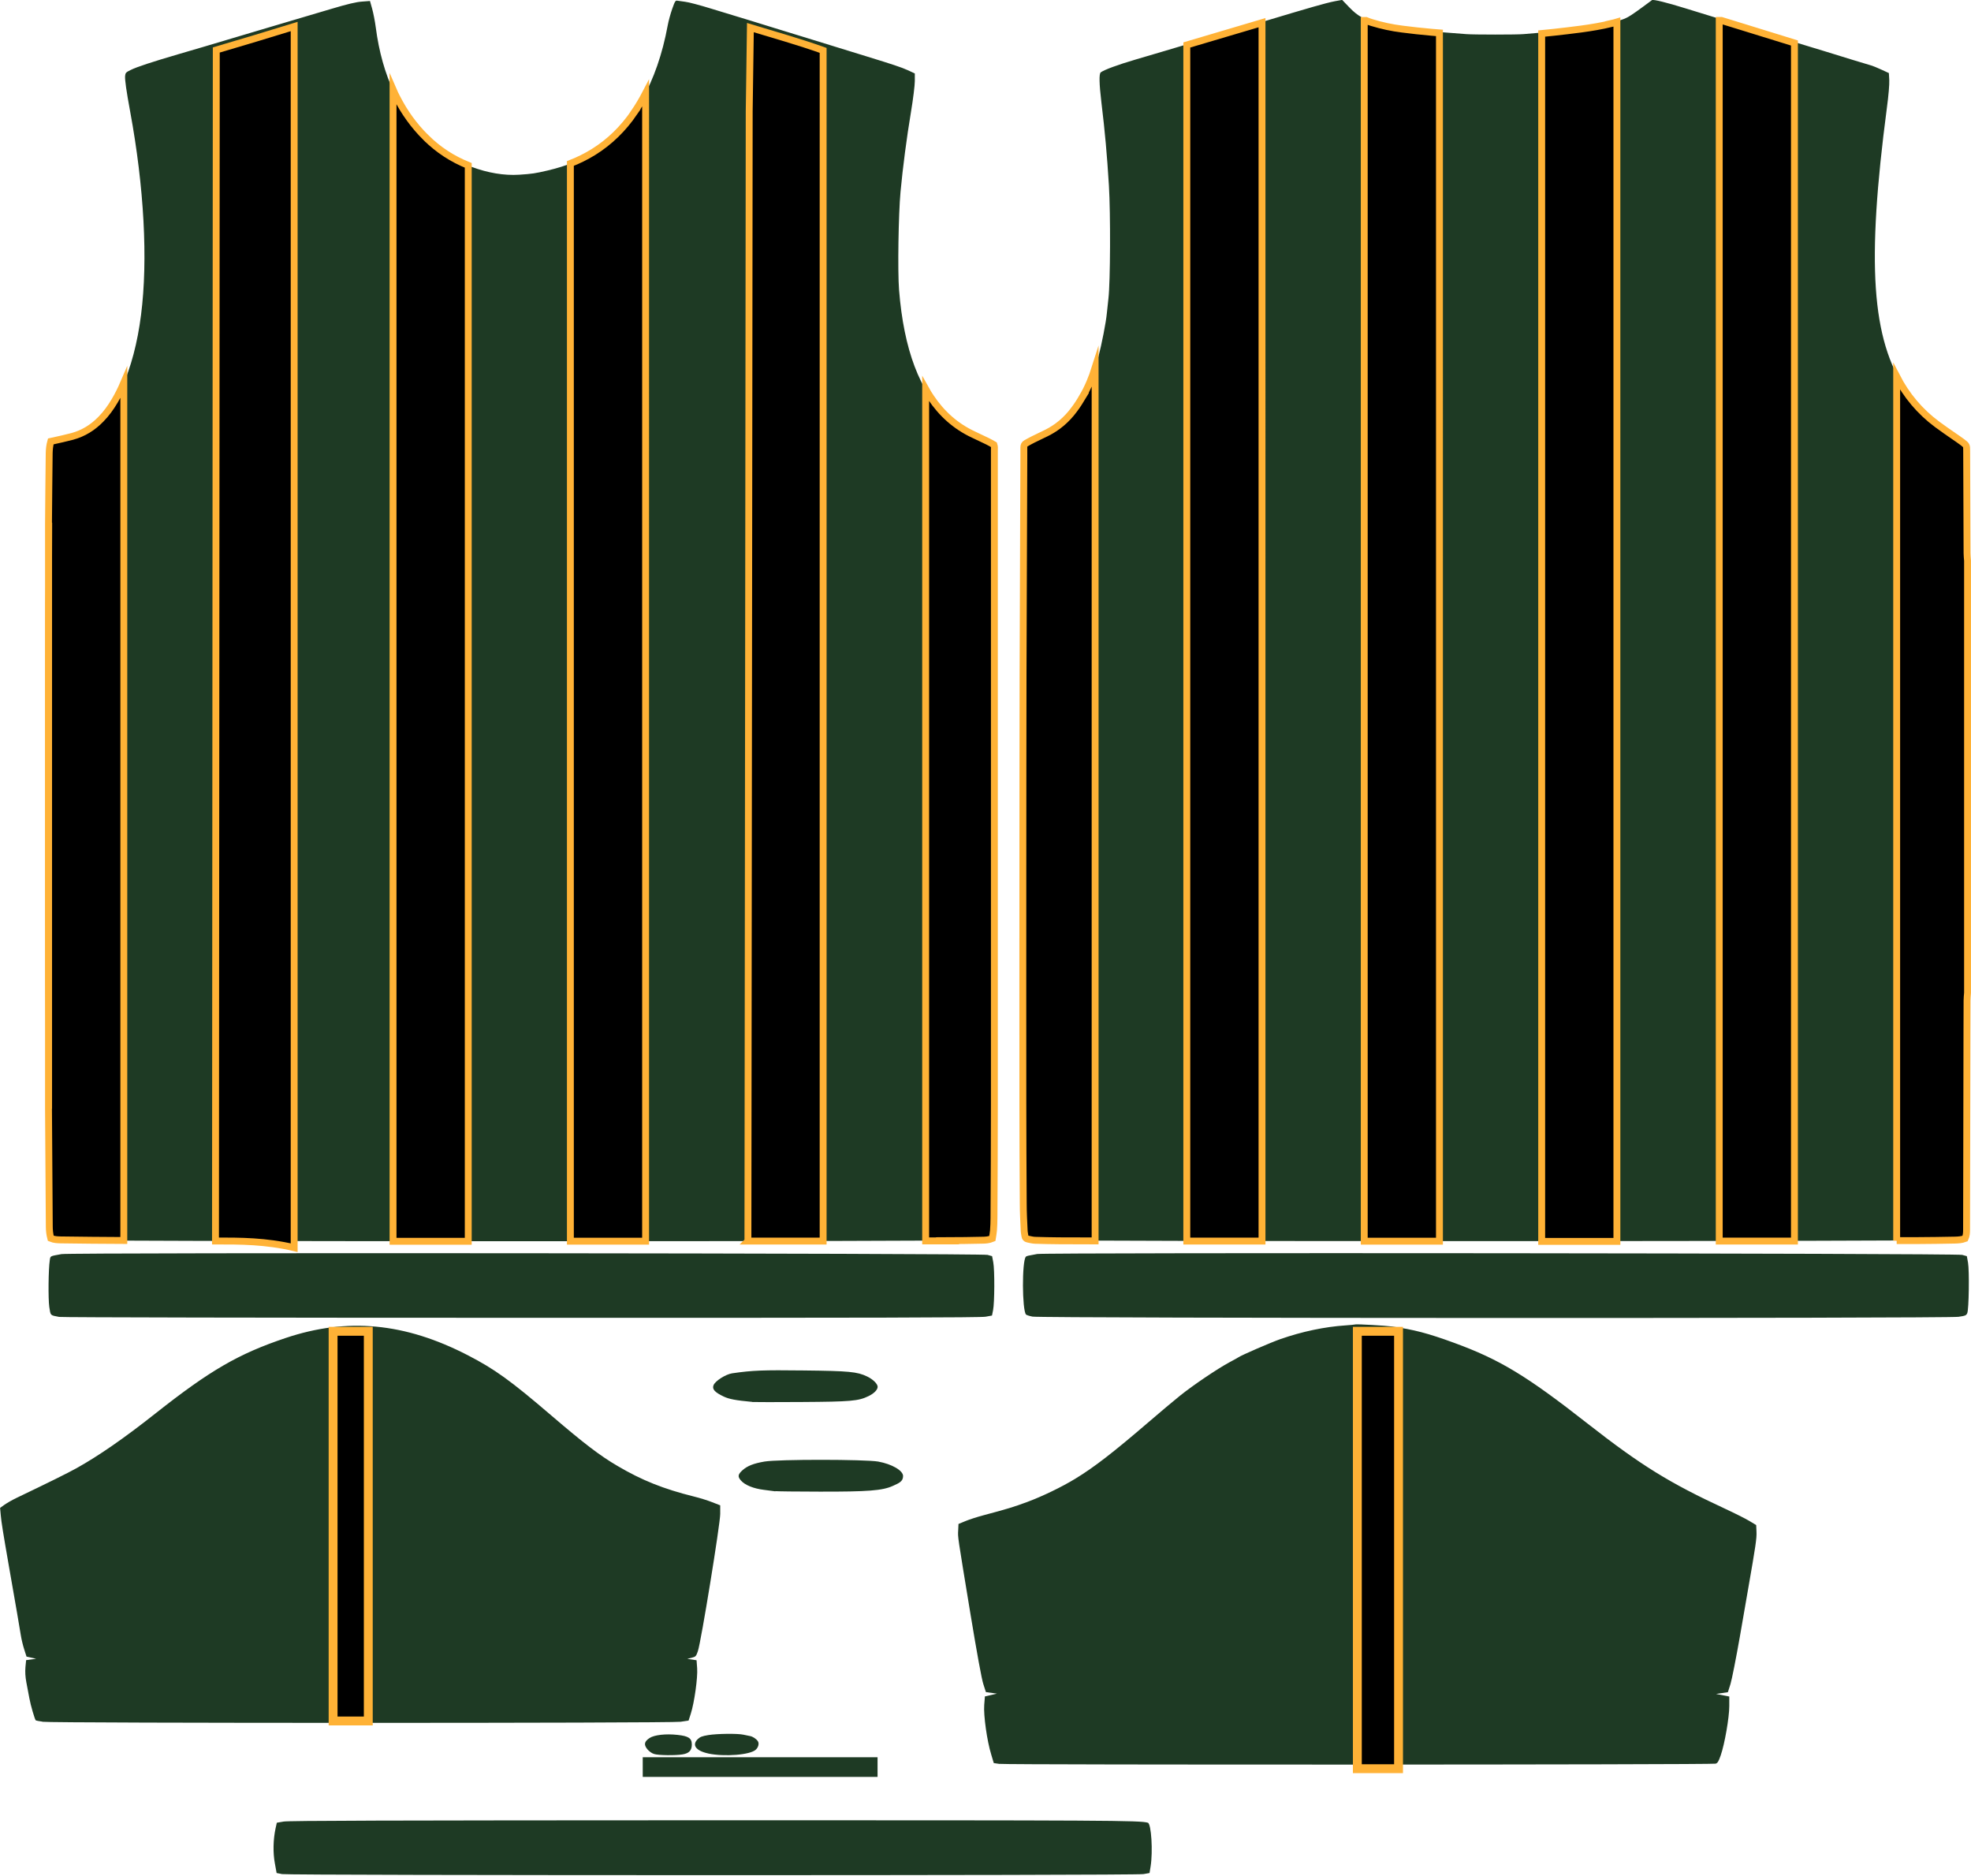 <?xml version="1.0" encoding="UTF-8"?><svg id="a" xmlns="http://www.w3.org/2000/svg" width="1999.4" height="1902.8" viewBox="0 0 1999.4 1902.8"><defs><style>.c{fill:#1e3a24;stroke-width:0px;}.d{stroke-width:7px;}.d,.e{stroke:#ffb236;stroke-miterlimit:10;}.e{stroke-width:9px;}</style></defs><path id="b" class="c" d="m285.7,1900.6l-5.1-1-1.8-9.9c-2-10.7-1.7-24,.7-35.2l1.3-5.9,7-1.2c5.4-.9,102.5-1.2,434.5-1.3,404.2,0,434.2.1,442.1,2.5,3.5,1,5.2,29.2,2.8,44.2l-1.1,6.8-6.2,1.1c-8.1,1.5-866.3,1.4-874.1,0h0Zm366.3-108.4v-10h238.2v19.9h-238.2v-10Zm362.2-3.2l-6.1-.9-2.6-8.7c-4.3-13.9-7.9-39.8-7.1-50.2l.7-8.7,6.1-1.4,6.1-1.4-5.6-.8-5.6-.8-2.6-8.1c-1.7-5.2-6.4-30.8-13.1-71.4-13.3-80.9-12.8-77.1-12.4-84.6l.3-6.4,7-2.9c3.8-1.6,11.9-4.2,17.9-5.8,25.5-6.8,30.6-8.4,44.8-13.6,15.3-5.7,34.7-15,48.8-23.6,18.8-11.4,38.6-26.7,74.2-57.3,11.2-9.7,25.6-21.7,31.9-26.8,13-10.5,38.5-27.7,50.3-34,4.4-2.3,8.4-4.6,9-5,2.7-2,33.2-15.2,42.4-18.4,22.3-7.8,45.2-12.6,66.3-14,4.9-.3,9.5-.8,10.2-1,1.4-.4,30.4,1.2,36.7,2.1,22.3,3.1,36.8,6.9,63.3,16.6,46.2,16.9,73.4,33.3,135.5,82,53.8,42.1,82.7,60,139,86.1,9.9,4.6,21.1,10.2,24.9,12.5l7,4.2.3,7c.3,6.5-.9,14.4-8.3,56.8-.8,4.8-4.7,26.8-8.5,49-3.9,22.2-8.2,44-9.6,48.5l-2.6,8.2-6,.9-6,.9,6.7,1.3,6.7,1.3v9.7c0,11.6-4.7,38.5-8.7,50-2.2,6.2-3.1,7.8-5.2,8.4-3.7,1.1-718.8,1.3-726.1.2h0Zm-350.6-10.1c-2.4-.7-5-2.6-6.9-4.8-3.8-4.7-3.2-7.8,2.2-11.4,4.8-3.2,16.5-4.5,28.3-3.2,11.3,1.2,14.6,3.4,14.6,9.8s-3.3,9-9.5,10c-7.2,1.2-24.3,1-28.7-.4Zm55-.5c-12.7-2.7-17-8.6-10.8-14.6,2.4-2.3,4.6-3.1,10.7-4.1,9.1-1.5,29.9-1.7,35.6-.4,2.2.5,5.3,1.1,6.8,1.4,2.7.5,6.1,2.7,7.8,5.1,1.6,2.2.7,6.2-2,8.7-5.6,5.3-31.7,7.4-48.3,3.9h0Zm-675.5-32.3c-3.6-.5-6.6-1.1-6.8-1.3-1-.9-5.2-15.2-6.5-22.4-.9-4.7-2.3-12-3.1-16.4-1-5.4-1.3-10.3-.9-15.1l.7-7.2,5.1-.7,5.1-.7-4.9-1.1-4.9-1.1-2.3-7.2c-1.3-4-2.8-10.2-3.4-14-.9-5.9-5.7-33.8-11.9-69-6.3-36.1-7.9-46.1-8.5-53l-.7-7.6,4.3-3.1c2.4-1.7,7.9-4.9,12.3-7,33.2-15.9,51.4-24.9,60.8-30.1,22.3-12.4,48.5-30.5,80.2-55.6,55.7-44,84.4-60.5,132-76.5,62.6-21,121-15.5,184.9,17.5,27.3,14.1,43.4,25.7,84.7,61.1,33.2,28.4,49.2,40.7,67.2,51.2,24.6,14.5,46.6,23.3,77.2,30.9,5.8,1.4,14.2,4,18.7,5.8l8.2,3.2v8.7c0,10.2-19.5,130.3-22.7,139.3-1.8,5.2-2.2,5.5-6.3,6.6l-4.4,1.1,4.7.7,4.7.7.6,8.1c.7,9.4-2.8,34.8-6.5,46.3l-2.2,6.8-8.1,1.2c-10.5,1.5-637.3,1.5-647.3,0h0Zm743.4-233.6c-1.4-.2-6.5-.9-11.5-1.5-10.6-1.3-19.3-4.8-23.4-9.5-3.5-4-3.1-6.2,1.7-10.5,5-4.4,11.2-6.8,22.2-8.7,14-2.4,101.8-2.3,115.3,0,13.9,2.5,25.3,9.1,25.3,14.7s-4.3,7.2-10.4,10c-10.6,4.8-25.3,5.9-74.3,5.8-23.3,0-43.4-.3-44.8-.5h0Zm-23.4-90.7c-17-1.6-23.3-2.8-28.9-5.4-9.1-4.3-12-7.5-10.4-11.5,1.6-4.3,12.3-11.1,18.9-12.1,20.6-3,30.9-3.4,72.3-2.9,46.6.5,54.5,1.3,64.6,6.1,5.9,2.8,10.7,7.5,10.7,10.5s-3.7,6.8-9.4,9.5c-10.1,4.9-17.8,5.6-67.9,5.9-25.2.2-47.6.1-49.8,0h0Zm-703.1-86.2c-9.3-1.8-8.6-1.1-10-10.1-1.2-8.2-.9-38.4.5-47.3.7-4.6-.1-4.1,11.9-6.3,9.3-1.7,933.2-.9,939.4.8l4.6,1.3,1.2,6.3c1.5,8,1.3,41.2-.2,48.4l-1.1,5.5-6.5,1.2c-5,.9-112.6,1.2-470.9,1.1-256.1,0-466.4-.4-468.9-.9h0Zm987.4-.3c-3.1-.6-6.1-1.6-6.6-2.1-4-4.6-4.2-53.9-.2-58.6.7-.8,2-1.1,11.5-2.8,9.6-1.6,932.4-.8,938.4.9l4.7,1.3,1.2,6.7c1.4,8.1.9,47.2-.8,51.1-1,2.3-2,2.7-8.9,3.7-10.9,1.7-930.9,1.5-939.3-.2Zm-989.4-77.7l-6.5-1.1-1.2-7c-1.7-9.9-1.9-782.7-.2-793.9l1.2-7.6,10.6-2.3c14.5-3.1,20.2-5.2,28.5-10.4,26-16.2,45.5-59,52.7-116.1,7.1-55.7,3.1-129.5-11.1-206.3-3.8-20.6-5.4-31.9-5.1-35.8.3-3.2.8-3.8,5.8-6.2,6-3,21.2-8,47.8-15.8,17.2-5,35.2-10.3,53.8-15.9,5.2-1.5,24.7-7.3,43.4-12.9s44.6-13.2,57.7-17.1c17.4-5.2,26-7.2,31.9-7.6l8-.6,2.2,7.8c1.2,4.3,2.9,12.9,3.7,19.1,6.4,49.1,24.7,87.8,54.4,115.4,24.1,22.3,60.6,35.9,91.1,33.9,13.3-.9,16-1.3,28.9-4.3,20-4.7,34.9-11,50.7-21.6,35.6-23.8,60.4-67.7,71-125.4.8-4.5,2.9-12.1,4.6-16.9,2.7-7.7,3.3-8.7,5.2-8.3,1.2.2,4.7.7,7.9,1.1,3.2.3,15.3,3.5,26.9,7.1,11.6,3.6,23.1,7.1,25.6,7.8,2.5.7,8.1,2.5,12.5,3.8,4.4,1.4,16,5,25.9,8,9.9,3,24.7,7.6,32.9,10.1,16.3,5.1,49.4,15.3,61.3,18.9,25,7.7,34.5,10.8,40.8,13.7l7.1,3.3v7.7c0,4.3-1.7,18.2-3.9,31.4-4.4,26.4-8.3,56.2-10.6,81-2.1,22.4-3,80.4-1.5,99.3,4.8,60.6,21,103.5,48.8,129.2,8.9,8.2,16.5,13.1,30.5,19.6,6.8,3.1,13.3,6.4,14.6,7.2l2.3,1.5.3,395.5c.2,315.8,0,396.9-1,402.5l-1.3,7-7,1.2c-9.7,1.7-931.6,1.6-941.2,0h0Zm989.6.1c-3-.5-6-1.4-6.6-1.9-3.5-2.8-3.5-12.5-3.2-411.5.2-215.1.7-392.1,1.2-393.3.6-1.5,4.2-3.7,11.4-6.9,15.6-7.1,23.4-12,31.2-19.8,14.5-14.5,25.6-35.6,32.6-62.3,3.4-12.9,7.8-35.3,8.6-44.3.3-3.3,1-10,1.6-14.9,2-17.2,2.2-86.3.5-114.6-2-32.1-3.9-53.5-7.6-84.2-2.3-19.2-2.5-29.2-.7-30.6,3.4-2.6,17.2-7.7,35.6-13.1,19.8-5.8,30.6-9,83.2-24.7,13.7-4.1,31.9-9.5,40.4-12s18.1-5.4,21.4-6.4c3.3-1,9.1-2.7,13-3.9s13.7-4,21.9-6.4c8.2-2.4,18.2-5,22.2-5.7l7.2-1.3,7.2,7.5c8.4,8.8,15.3,12.6,28.9,16.2,16,4.2,33.3,6.6,64,9,11,.8,22.6,1.7,25.9,2,7.5.6,51.1.6,57.8,0,2.7-.2,10.8-.9,17.9-1.5,7.1-.6,14.5-1.3,16.4-1.5,40.3-4.5,61.4-8.7,71.8-14.3,3.7-2,10.6-6.9,24.4-17.2,1.3-.9,14.9,2.4,34.8,8.6,8.2,2.5,18.3,5.7,22.4,6.9,19.1,5.8,42.2,13,50.8,15.7,10.6,3.4,48.9,15.2,55.8,17.2,2.5.7,8.1,2.5,12.5,3.8,14,4.4,44.8,13.8,46.8,14.3,1.1.3,5.4,2.1,9.6,4l7.6,3.5.4,7.1c.2,4.3-.7,15.5-2.4,28-20.8,158.2-15.6,234.6,19.5,286.9,11.3,16.8,25.4,29.9,48.7,45.2,8.2,5.4,13.1,9.3,13.7,10.9,1.5,3.9,1.1,791.6-.4,798.6l-1.1,5.5-7,1.2c-9,1.5-931.6,1.7-940.3.1h0Z"/><path class="d" d="m1924,1258.3V381.9c9.9,19.1,23.4,35.4,41.1,48.5,5.4,4,10.9,7.8,16.4,11.6,3,2.1,6.1,4.1,9,6.3,4.5,3.4,4.5,3.4,4.5,9.1.1,34.5.2,69,.4,103.6,0,2.5.3,5.1.5,7.6v438.4c-.2,2.5-.5,5.1-.5,7.6,0,10.1,0,20.1-.1,30.2,0,34.9-.1,69.7-.2,104.6,0,32.6-.2,65.2-.2,97.9,0,3-.2,6-1.5,8.8-3.4,1.3-6.9,1.5-10.4,1.6-12.8.2-25.6.5-38.3.5-6.9,0-13.8,0-20.7,0Zm-180,.4c15.9,0,31.8,0,47.7,0,9.5,0,19.1,0,28.6,0V43.6c-17.8-5.5-35.6-11-53.4-16.5-6.9-2.1-13.8-4.2-20.8-6.4h-2.1v1237.9ZM1635.1,23.8c-10.4,2.5-21,4.3-31.6,5.7-9.2,1.2-18.4,2.3-27.6,3.3-4,.4-8,.8-12,1.2v1225c25.4,0,50.9,0,76.3,0V22.3c-1.7.5-3.4,1-5.2,1.4Zm-183.1,8.9c-9.9-.9-19.7-1.9-29.5-3.2-10.5-1.3-20.8-3.5-30.9-6.6-2-.6-3.9-1.3-5.8-2.1h-1.9v1238c15.6,0,31.1,0,46.7,0,9.9,0,19.8,0,29.6,0V33.4c-2.8-.2-5.5-.5-8.3-.7Zm-353.6,369.4c-2.7,4.5-5.5,9-8.7,13.2-7.5,10.2-16.9,18.3-28.3,23.9-4.4,2.2-8.9,4.3-13.4,6.5-2.4,1.2-4.8,2.5-7.2,3.9-1.5.8-2.2,2.2-2.2,3.9,0,2.9,0,5.8,0,8.6-.3,73.7-.6,147.4-.8,221.1-.2,66.4-.1,132.7-.2,199.1,0,78.8-.1,157.7,0,236.5,0,34.1.2,68.1.4,102.2,0,8.8.5,17.6.9,26.4,0,2.1.5,4.1.8,6.2.2,1.6,1.1,2.7,2.7,3,2.5.5,5,1.2,7.5,1.3,8.1.3,16.3.4,24.4.5,12.2,0,24.4,0,36.6.1V373c-3.2,10.1-7.2,19.9-12.6,29.1Zm105.5-356.4v1213c25.4,0,50.9,0,76.3,0V23c-25.4,7.5-50.9,15.1-76.3,22.6Z"/><path class="d" d="m49.3,531.5v592.9c0-4.6,0-9.3,0-13.9-.2-76.3-.2-152.7-.2-229,0-63.4,0-126.7,0-190.1,0-52,0-104,.3-156,0-1.3,0-2.6,0-3.8Zm67-124.9c-3.9,6.6-8.4,12.9-13.8,18.4-8.2,8.5-17.8,14.5-29.2,17.6-3.4.9-6.8,1.7-10.2,2.5-3.9.9-7.8,1.8-11.6,2.6-1.1,4-1.5,7.8-1.6,11.6-.2,24-.6,48-.7,72v592.9c.2,39.8.5,79.7.8,119.5,0,4,.4,8,1.5,12.2,3.4,1.4,6.7,1.5,10.1,1.6,21.3.2,42.6.6,64,.6h0V388.1c-2.7,6.3-5.7,12.5-9.3,18.5ZM219.4,50.7l-.8,1207.9c25.4,0,50.9,0,79.8,6.8V26.9c-26.1,8.1-53.5,16.3-79,23.8Zm212.5,88.7c-11.9-11.8-21.6-25.3-29.2-40.2-1.4-2.7-2.8-5.5-4-8.3v1168c16.5,0,33,0,49.5,0,8.9,0,17.9,0,26.8,0V167.7c-16-6.4-30.4-15.7-43.1-28.3Zm211.4-25.2c-11.1,16.2-24.7,29.7-41.5,40.1-7.5,4.6-15.2,8.4-23.2,11.5v1093c18.6,0,37.2,0,55.8,0,6.8,0,13.7,0,20.5,0V94.6c-3.5,6.7-7.4,13.3-11.7,19.6Zm115.4,1144.5c15.1,0,30.2,0,45.3,0,10.3,0,20.7,0,31,0V51.1c-25.9-9.2-49.3-15.6-73.8-23.1l-1.2,84.9-1.3,1145.8Zm202.3-.4c11.8,0,23.7-.3,35.5-.5,3.3,0,6.7-.3,10.1-1.7.4-2.7,1-5.3,1.2-8,.3-4.3.5-8.6.5-12.9.2-38.4.4-76.8.4-115.2,0-79.9,0-159.7,0-239.6,0-62.4,0-124.8,0-187.2,0-58.4,0-116.8,0-175.2,0-20.5,0-41,0-61.4,0-1.7.3-3.5-.4-5.5-2.1-1.2-4.3-2.5-6.6-3.6-4.7-2.3-9.5-4.6-14.3-6.8-18-8.4-32.2-21.2-43.2-37.7-1.8-2.7-3.6-5.5-5.2-8.4v863.9c7.4,0,14.8,0,22.3,0Z"/><rect class="e" x="337.9" y="1350.2" width="35.7" height="395.2"/><rect class="e" x="1376.9" y="1350.2" width="41.8" height="443.6"/></svg>